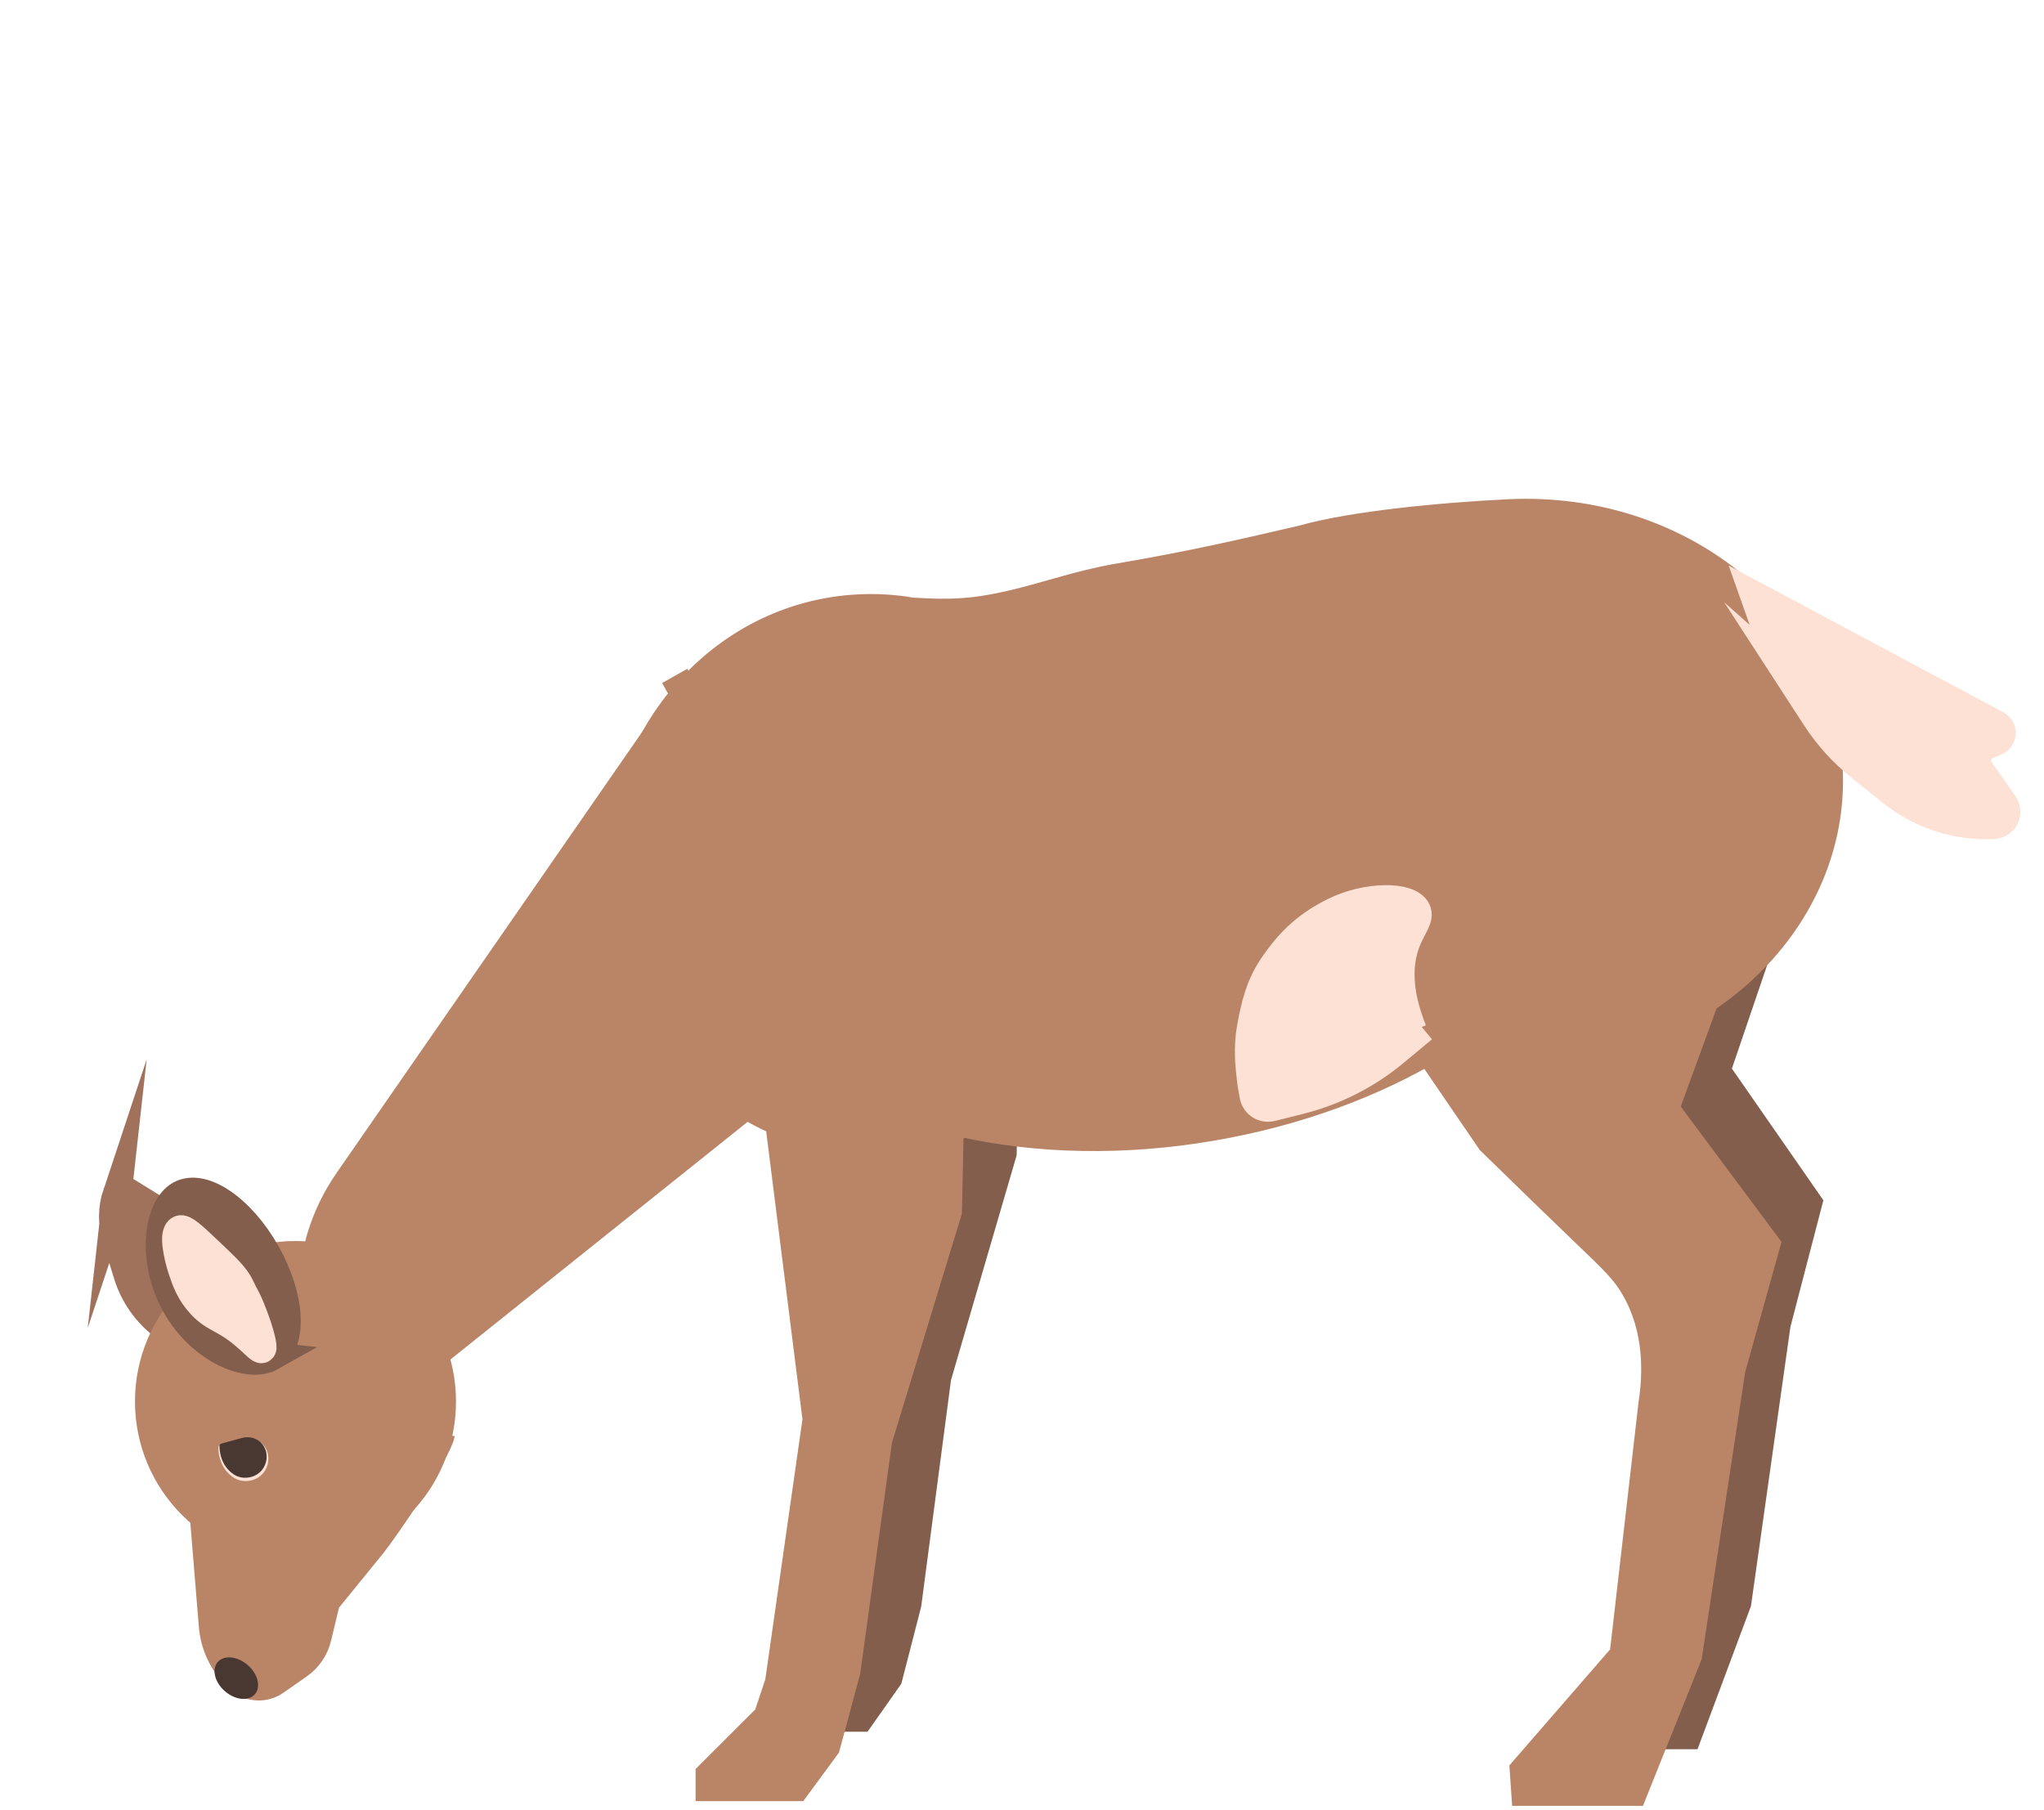 <?xml version="1.0" encoding="UTF-8"?>
<svg id="Layer_8" data-name="Layer 8" xmlns="http://www.w3.org/2000/svg" viewBox="0 0 706.75 625.88">
  <defs>
    <style>
      .cls-1, .cls-2, .cls-3, .cls-4 {
        stroke-width: 10px;
      }

      .cls-1, .cls-2, .cls-3, .cls-4, .cls-5 {
        stroke-miterlimit: 10;
      }

      .cls-1, .cls-5 {
        fill: #ba8567;
        stroke: #ba8567;
      }

      .cls-2 {
        fill: #a0725c;
        stroke: #a0725c;
      }

      .cls-3 {
        fill: #845e4c;
        stroke: #845e4c;
      }

      .cls-4 {
        stroke: #fce1d4;
      }

      .cls-4, .cls-6 {
        fill: #fce1d4;
      }

      .cls-5 {
        stroke-width: 8px;
      }

      .cls-7 {
        fill: #493832;
      }

      .cls-7, .cls-6 {
        stroke-width: 0px;
      }
    </style>
  </defs>
  <path class="cls-2" d="m40.52,412.8h0c-1.66,4.99-1.71,10.36-.16,15.38l3.9,12.6c2.19,7.08,6.56,13.28,12.5,17.72h0c.61.45,1.42.49,2.07.1l20.19-12.14c4.72-2.84,4.76-9.66.07-12.55l-35.83-22.1c-1.05-.92-2.36-.14-2.74,1Z"/>
  <polygon class="cls-3" points="269.51 593.83 297.38 593.83 307.04 580.1 313.6 554.61 323.92 476.19 346.54 398.74 347.51 349.24 289.21 344.83 304.22 469.33 292.03 558.53 288.28 570.3 269.51 589.88 269.51 593.83"/>
  <polygon class="cls-1" points="245.51 617.83 275.22 617.83 285.51 603.83 292.51 577.83 303.51 497.83 327.62 418.83 328.66 368.33 266.51 363.83 282.51 490.83 269.51 581.83 265.51 593.83 245.51 613.8 245.51 617.83"/>
  <path class="cls-1" d="m236.15,241.51l-115.74,167.05c-4.05,5.84-7.16,12.28-9.24,19.07h0c-5.22,17.1-2.21,35.65,8.15,50.22l6.79,9.56,135.52-108.38,58.25,8.26-86.59-153.56"/>
  <circle class="cls-1" cx="102.17" cy="484.64" r="50.5"/>
  <path class="cls-5" d="m152.84,499.52l-91.88-3.01,6.01,14.25c1.27,3.02,2.06,6.23,2.33,9.49l3.45,42.07c.6,7.37,4.07,14.2,9.64,19.05h0c3.75,3.26,9.22,3.55,13.29.71l8.1-5.65c3.4-2.37,5.81-5.91,6.78-9.94l2.98-12.37,15.82-19.47c4.11-5.06,22.81-32.3,23.94-38.72"/>
  <path class="cls-3" d="m93.71,469.08c-7.7,4.34-24.1-2.34-32.78-17.74-8.68-15.4-6.34-33.68,1.35-38.01,7.7-4.34,20.97,4.62,29.65,20.02,8.68,15.4,9.47,31.39,1.77,35.73Z"/>
  <path class="cls-4" d="m86,462.76c-8.18-7.35-11.53-6.47-16.45-11.8-3.78-4.09-5.2-8.28-6.33-11.61-1.55-4.56-3.44-13.02-.99-14.06,1.35-.57,4.23,2.12,9.95,7.53,6.13,5.8,9.22,8.77,10.73,12.02,2.08,4.5,2.14,3.54,4.61,9.98,2.25,5.88,3.55,11.15,2.96,11.55-.44.3-2.28-1.64-4.47-3.6Z"/>
  <path class="cls-6" d="m79,509.49c-3.06-3-3.48-7.06-3.52-8.95,0-.43.28-.8.69-.91l7.55-2.07c2.71-.74,5.69.05,7.46,2.23.25.3.47.64.68,1.01,1.55,2.76,1.11,6.21-.82,8.56-2.03,2.49-5.2,3.12-7.61,2.66-2.26-.43-3.68-1.79-4.43-2.53Z"/>
  <path class="cls-7" d="m79.2,508.5c-2.88-2.83-3.28-6.65-3.32-8.44,0-.4.26-.76.65-.86l7.12-1.95c2.55-.7,5.36.05,7.03,2.1.23.28.45.6.64.95,1.46,2.61,1.04,5.85-.77,8.07-1.92,2.34-4.9,2.94-7.18,2.51-2.13-.41-3.47-1.69-4.18-2.38Z"/>
  <ellipse class="cls-7" cx="81.73" cy="580.26" rx="6" ry="8.5" transform="translate(-409.84 261.3) rotate(-49)"/>
  <path class="cls-3" d="m518.83,349.6l20.03,31.41c13,13.64,23.27,24.27,29.94,31.13,8.88,9.14,12.25,12.53,15.42,18.48,7.39,13.88,6.87,28.93,5.44,38.91l-9.07,84.63-31.3,38.64.45,7.08h33.74l17.07-45.72,13.61-96.31,10.89-41.83-31.76-45.72,11.04-32.42-85.51,11.71Z"/>
  <path class="cls-1" d="m493.45,362.18l22.07,32.29c14.33,14.02,25.65,24.95,33,32,9.78,9.39,13.51,12.88,17,19,8.15,14.27,7.57,29.74,6,40l-10,87-34.5,39.72.5,7.28h37.18l18.82-47,15-99,12-43-35-47,12.17-33.33-94.25,12.04Z"/>
  <path class="cls-1" d="m521.75,177.63c-23.51,1.14-54.36,4.13-71.15,8.95-21.78,5.06-38.34,8.9-64.2,13.31-12.98,2.21-25.06,6.61-37.11,9.35-12.59,2.87-20.58,3.25-34.01,2.4-.8-.05-1.59-.26-2.39-.38-5.15-.74-10.43-1-15.8-.74-47.99,2.32-84.91,45.35-82.45,96.1,2.45,50.75,43.35,90.01,91.34,87.69,9.6-.46,18.75-2.56,27.24-6.02,25.49,5.67,54.94,6.48,85.53,1.26,29.68-5.06,56.46-15.11,78.28-28.3,10.69,2.59,22.05,3.73,33.77,3.16,58.47-2.83,103.85-46.93,101.36-98.51-2.49-51.58-51.92-91.1-110.39-88.27Z"/>
  <path class="cls-4" d="m620.51,236.59l7.43,11.45c4.18,6.45,9.37,12.19,15.38,16.99l10.97,8.78c9.91,7.92,22.37,11.96,35.04,11.35h0c3.5-.17,5.44-4.13,3.43-7l-8.21-11.73c-2.13-3.04-.96-7.27,2.43-8.78l3.18-1.42c2.33-1.04,2.45-4.31.2-5.51l-83.63-44.66,3.2,9.04c2.67,7.56,6.23,14.77,10.59,21.5Z"/>
  <path class="cls-4" d="m488.39,356.43c-5.83-14.49-4.76-24.21-2.32-30.66,2.06-5.44,4.99-8.24,3.63-10.99-2.53-5.12-17.31-4.9-28.26.53-8.77,4.36-15.07,9.63-21.52,19.34-4.21,6.34-5.92,13.23-7.3,21.15-1.15,6.66-.45,12.93-.03,16.64.27,2.42.64,4.62,1.04,6.58.55,2.73,3.29,4.42,5.99,3.75l9.74-2.44c12.06-3.02,23.28-8.72,32.84-16.68l9.74-8.1"/>
</svg>